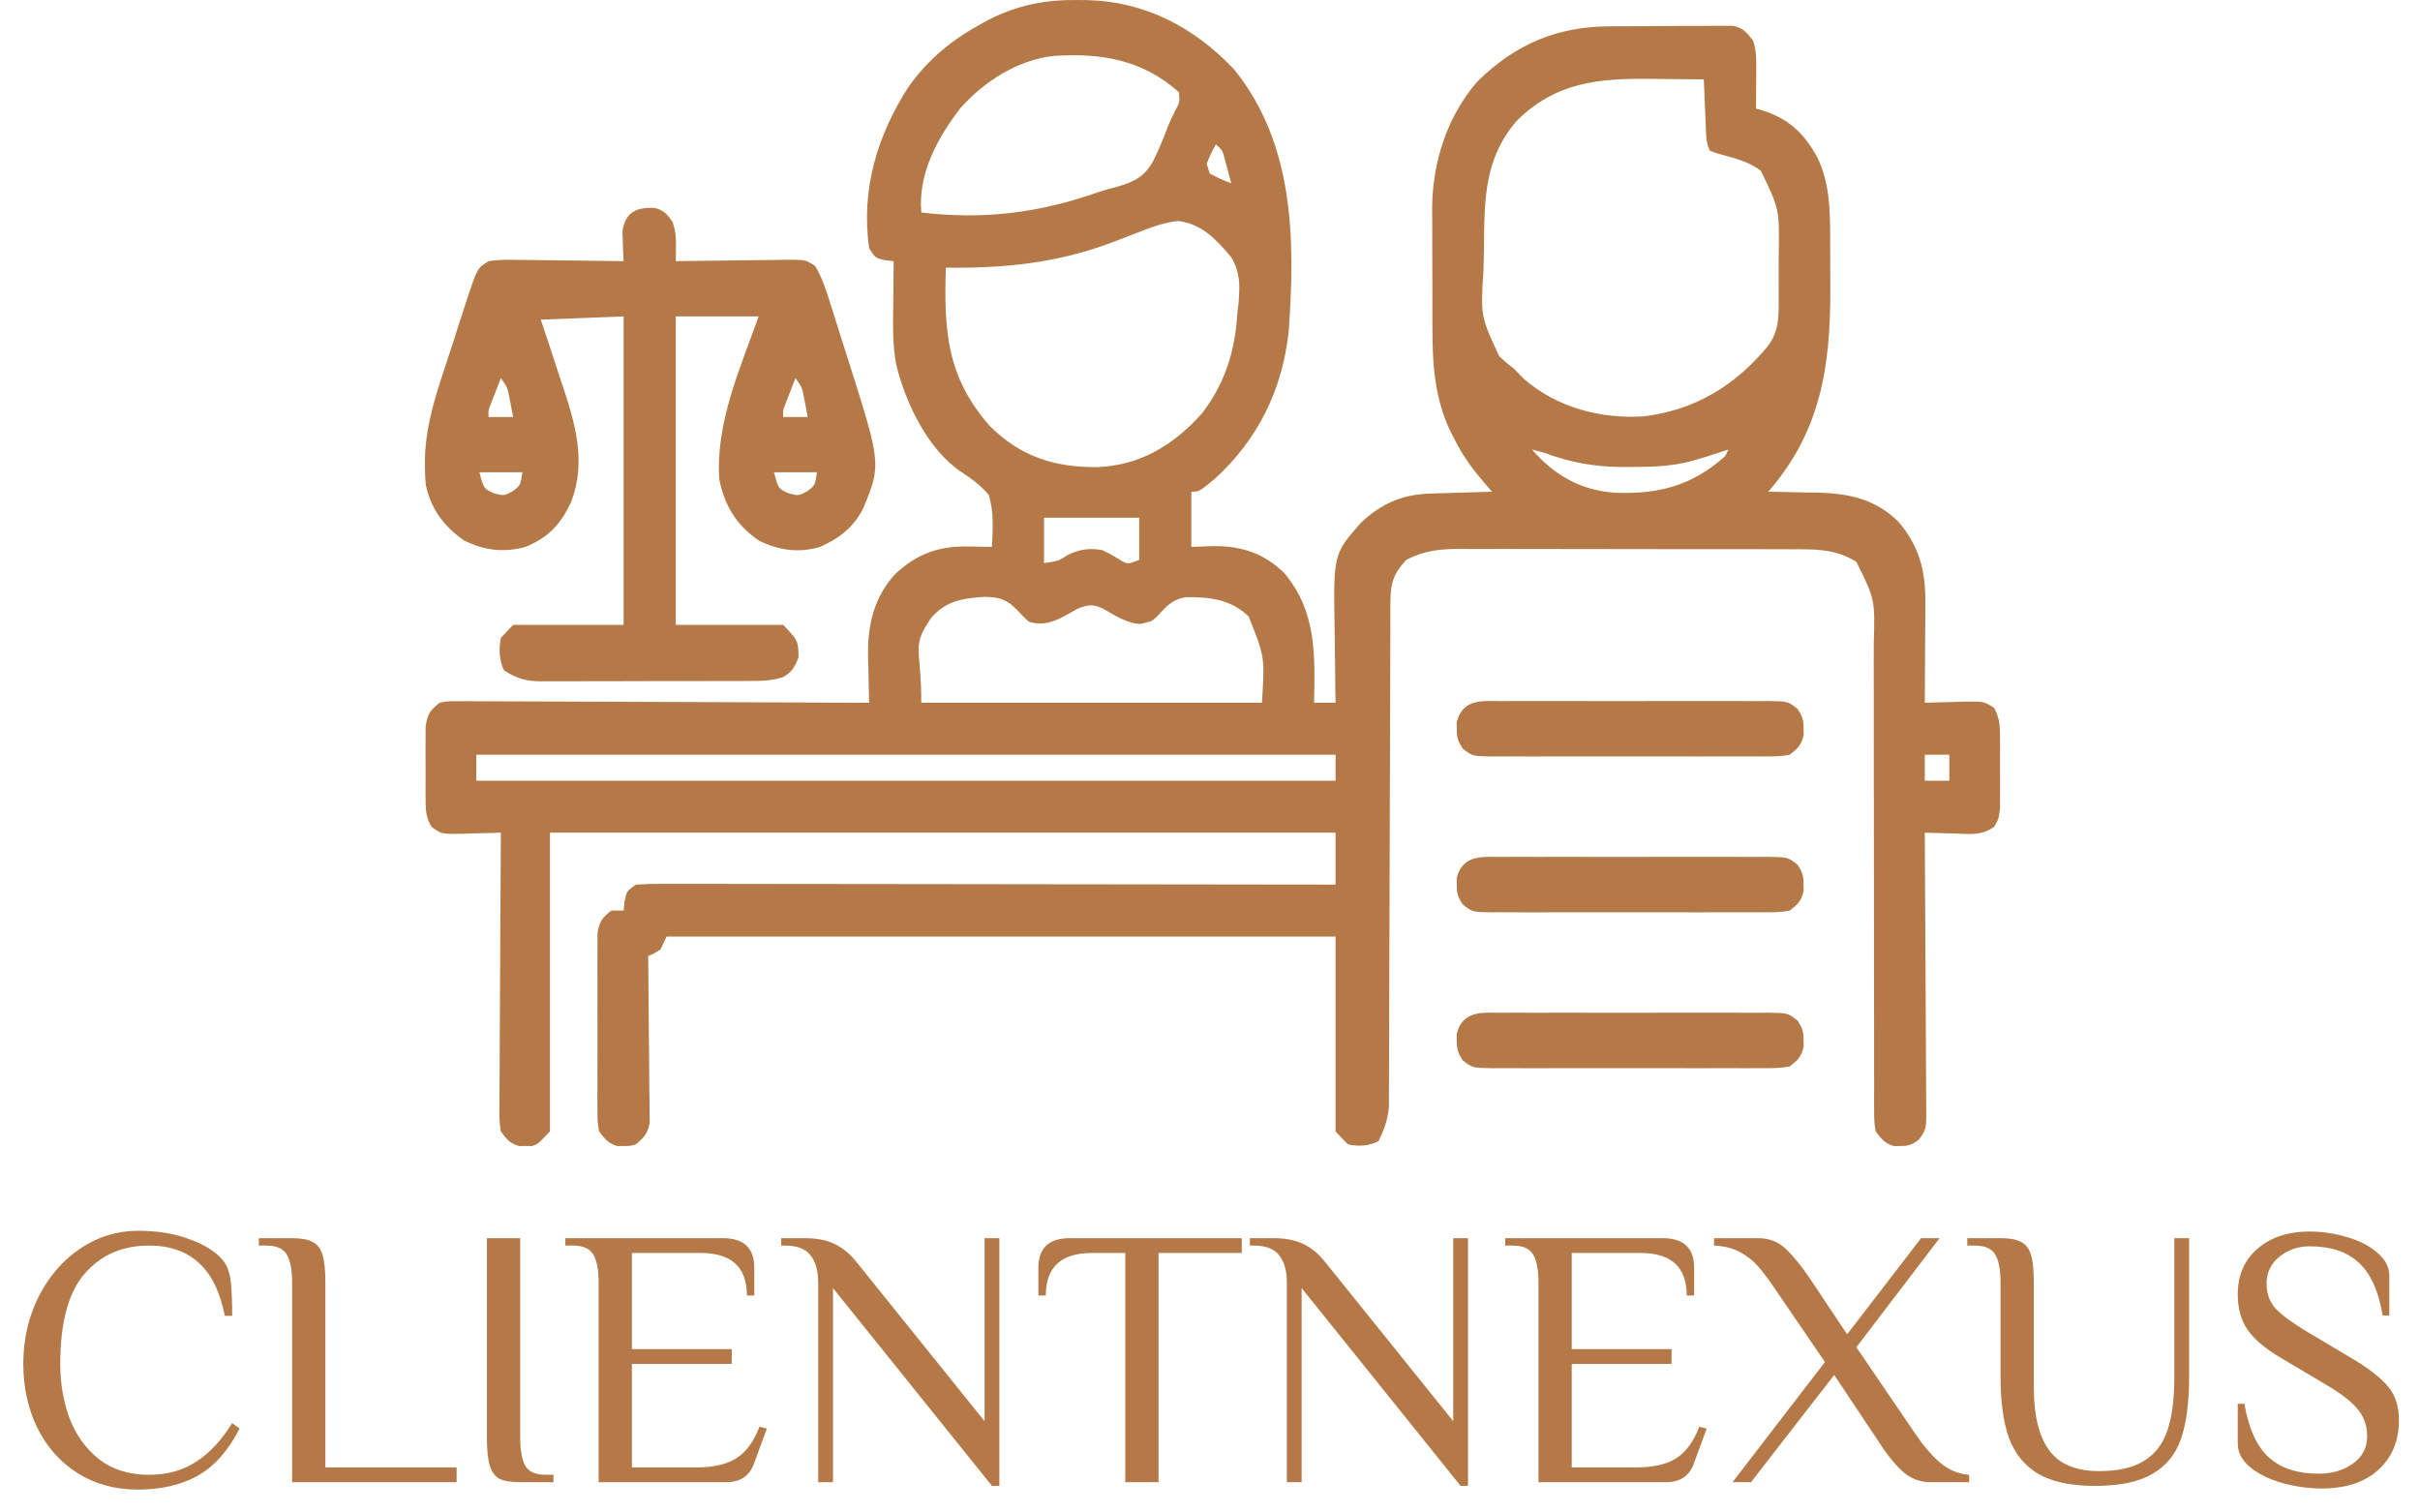 <svg width="216" height="135" viewBox="0 0 216 135" fill="none" xmlns="http://www.w3.org/2000/svg">
<path d="M12.309 132.956C10.263 132.956 8.459 132.461 6.897 131.471C5.357 130.481 4.169 129.139 3.333 127.445C2.497 125.729 2.079 123.826 2.079 121.736C2.079 119.58 2.53 117.589 3.432 115.763C4.356 113.937 5.599 112.496 7.161 111.44C8.745 110.384 10.461 109.856 12.309 109.856C14.069 109.856 15.609 110.109 16.929 110.615C18.271 111.099 19.261 111.726 19.899 112.496C20.273 112.958 20.504 113.574 20.592 114.344C20.68 115.092 20.724 116.126 20.724 117.446H20.064C19.646 115.312 18.876 113.739 17.754 112.727C16.632 111.693 15.147 111.176 13.299 111.176C10.923 111.176 9.009 112.012 7.557 113.684C6.105 115.356 5.379 118.04 5.379 121.736C5.379 123.474 5.654 125.091 6.204 126.587C6.776 128.083 7.656 129.304 8.844 130.25C10.032 131.174 11.517 131.636 13.299 131.636C14.905 131.636 16.302 131.251 17.49 130.481C18.7 129.711 19.778 128.556 20.724 127.016L21.384 127.511C20.372 129.491 19.118 130.899 17.622 131.735C16.148 132.549 14.377 132.956 12.309 132.956ZM26.072 114.476C26.072 113.354 25.918 112.529 25.61 112.001C25.302 111.451 24.686 111.176 23.762 111.176H23.102V110.516H26.072C26.886 110.516 27.491 110.626 27.887 110.846C28.305 111.044 28.602 111.418 28.778 111.968C28.954 112.518 29.042 113.354 29.042 114.476V130.976H40.757V132.296H26.072V114.476ZM46.431 132.296C45.617 132.296 45.001 132.197 44.583 131.999C44.187 131.779 43.901 131.394 43.725 130.844C43.549 130.294 43.461 129.458 43.461 128.336V110.516H46.431V128.336C46.431 129.458 46.585 130.294 46.893 130.844C47.201 131.372 47.817 131.636 48.741 131.636H49.401V132.296H46.431ZM53.432 114.476C53.432 113.354 53.278 112.529 52.97 112.001C52.662 111.451 52.046 111.176 51.122 111.176H50.462V110.516H64.52C66.39 110.516 67.325 111.396 67.325 113.156V115.631H66.665C66.665 113.101 65.29 111.836 62.54 111.836H56.402V120.416H65.312V121.736H56.402V130.976H62.177C63.695 130.976 64.883 130.701 65.741 130.151C66.599 129.601 67.281 128.666 67.787 127.346L68.447 127.511L67.292 130.646C66.896 131.746 66.071 132.296 64.817 132.296H53.432V114.476ZM74.349 114.971V132.296H73.029V114.476C73.029 113.42 72.798 112.606 72.336 112.034C71.896 111.462 71.137 111.176 70.059 111.176H69.729V110.516H71.874C72.886 110.516 73.744 110.681 74.448 111.011C75.152 111.341 75.779 111.836 76.329 112.496L87.879 126.851V110.516H89.199V132.626H88.539L74.349 114.971ZM100.438 111.836H97.468C94.718 111.836 93.343 113.101 93.343 115.631H92.683V113.156C92.683 111.396 93.618 110.516 95.488 110.516H110.833V111.836H103.408V132.296H100.438V111.836ZM116.179 114.971V132.296H114.859V114.476C114.859 113.42 114.628 112.606 114.166 112.034C113.726 111.462 112.967 111.176 111.889 111.176H111.559V110.516H113.704C114.716 110.516 115.574 110.681 116.278 111.011C116.982 111.341 117.609 111.836 118.159 112.496L129.709 126.851V110.516H131.029V132.626H130.369L116.179 114.971ZM137.318 114.476C137.318 113.354 137.164 112.529 136.856 112.001C136.548 111.451 135.932 111.176 135.008 111.176H134.348V110.516H148.406C150.276 110.516 151.211 111.396 151.211 113.156V115.631H150.551C150.551 113.101 149.176 111.836 146.426 111.836H140.288V120.416H149.198V121.736H140.288V130.976H146.063C147.581 130.976 148.769 130.701 149.627 130.151C150.485 129.601 151.167 128.666 151.673 127.346L152.333 127.511L151.178 130.646C150.782 131.746 149.957 132.296 148.703 132.296H137.318V114.476ZM162.888 121.571L158.268 114.806C157.74 114.036 157.278 113.431 156.882 112.991C156.486 112.529 155.969 112.122 155.331 111.77C154.693 111.418 153.912 111.22 152.988 111.176V110.516H156.948C157.916 110.516 158.73 110.835 159.39 111.473C160.05 112.089 160.776 112.98 161.568 114.146L164.868 119.096L171.468 110.516H173.118L165.693 120.251L170.973 128.006C171.655 129.018 172.381 129.865 173.151 130.547C173.943 131.207 174.812 131.57 175.758 131.636V132.296H172.293C171.347 132.296 170.511 131.966 169.785 131.306C169.059 130.624 168.355 129.744 167.673 128.666L163.713 122.726L156.288 132.296H154.638L162.888 121.571ZM186.977 132.626C184.865 132.626 183.193 132.274 181.961 131.57C180.729 130.844 179.849 129.777 179.321 128.369C178.815 126.961 178.562 125.135 178.562 122.891V114.476C178.562 113.354 178.408 112.529 178.1 112.001C177.792 111.451 177.176 111.176 176.252 111.176H175.592V110.516H178.562C179.376 110.516 179.981 110.626 180.377 110.846C180.795 111.044 181.092 111.418 181.268 111.968C181.444 112.518 181.532 113.354 181.532 114.476V123.881C181.532 126.323 181.983 128.171 182.885 129.425C183.787 130.679 185.283 131.306 187.373 131.306C189.045 131.306 190.365 131.009 191.333 130.415C192.323 129.821 193.027 128.919 193.445 127.709C193.863 126.499 194.072 124.893 194.072 122.891V110.516H195.392V122.891C195.392 125.179 195.15 127.027 194.666 128.435C194.182 129.821 193.324 130.866 192.092 131.57C190.882 132.274 189.177 132.626 186.977 132.626ZM207.257 132.857C206.047 132.857 204.859 132.692 203.693 132.362C202.527 132.032 201.57 131.559 200.822 130.943C200.096 130.327 199.733 129.623 199.733 128.831V125.3H200.327C200.701 127.5 201.427 129.095 202.505 130.085C203.583 131.053 205.068 131.537 206.96 131.537C208.148 131.537 209.16 131.24 209.996 130.646C210.854 130.052 211.283 129.227 211.283 128.171C211.283 127.247 210.997 126.444 210.425 125.762C209.853 125.08 208.929 124.365 207.653 123.617L203.594 121.208C202.186 120.372 201.185 119.525 200.591 118.667C200.019 117.809 199.733 116.764 199.733 115.532C199.733 113.838 200.316 112.485 201.482 111.473C202.67 110.439 204.221 109.922 206.135 109.922C207.257 109.922 208.368 110.087 209.468 110.417C210.568 110.725 211.47 111.187 212.174 111.803C212.9 112.397 213.263 113.09 213.263 113.882V117.413H212.669C212.295 115.213 211.58 113.64 210.524 112.694C209.49 111.726 208.027 111.242 206.135 111.242C205.123 111.242 204.232 111.55 203.462 112.166C202.692 112.782 202.307 113.585 202.307 114.575C202.307 115.477 202.582 116.225 203.132 116.819C203.704 117.413 204.65 118.106 205.97 118.898L210.029 121.307C211.525 122.209 212.581 123.045 213.197 123.815C213.813 124.585 214.121 125.564 214.121 126.752C214.121 128.6 213.505 130.085 212.273 131.207C211.041 132.307 209.369 132.857 207.257 132.857Z" fill="#B47947"/>
<path d="M96.148 0.001C96.58 0.005 96.58 0.005 97.021 0.009C102.131 0.126 106.554 2.379 110.169 6.214C115.52 12.856 115.62 21.36 115.015 29.661C114.439 34.885 112.202 39.302 108.429 42.737C107.023 43.89 107.023 43.89 106.334 43.89C106.334 45.516 106.334 47.142 106.334 48.817C106.956 48.793 107.577 48.769 108.217 48.744C110.736 48.712 112.803 49.334 114.662 51.188C117.505 54.608 117.376 58.432 117.29 62.728C117.923 62.728 118.556 62.728 119.208 62.728C119.202 62.392 119.196 62.056 119.19 61.709C119.17 60.451 119.158 59.193 119.148 57.934C119.142 57.392 119.135 56.849 119.125 56.307C119.008 49.453 119.008 49.453 121.48 46.652C123.251 44.967 125.174 44.132 127.56 44.06C127.888 44.048 128.217 44.037 128.555 44.026C129.063 44.012 129.063 44.012 129.582 43.998C129.927 43.987 130.273 43.976 130.628 43.965C131.478 43.937 132.327 43.913 133.177 43.89C133.032 43.726 132.888 43.562 132.739 43.394C131.582 42.056 130.588 40.776 129.805 39.162C129.717 38.996 129.629 38.829 129.539 38.658C128.069 35.71 127.847 32.585 127.854 29.309C127.853 28.919 127.851 28.529 127.85 28.14C127.847 27.329 127.848 26.519 127.851 25.708C127.854 24.68 127.848 23.651 127.84 22.622C127.835 21.819 127.835 21.017 127.837 20.214C127.837 19.654 127.832 19.093 127.828 18.533C127.858 14.437 129.198 10.34 131.859 7.282C135.337 3.863 139.071 2.359 143.743 2.349C144.236 2.346 144.236 2.346 144.74 2.343C145.433 2.341 146.126 2.339 146.819 2.339C147.882 2.338 148.943 2.327 150.006 2.316C150.68 2.315 151.354 2.314 152.028 2.313C152.505 2.307 152.505 2.307 152.991 2.3C153.434 2.303 153.434 2.303 153.886 2.306C154.146 2.305 154.405 2.304 154.673 2.303C155.567 2.489 155.891 2.869 156.459 3.606C156.737 4.394 156.766 5.119 156.76 5.956C156.759 6.175 156.758 6.393 156.757 6.618C156.755 6.844 156.752 7.069 156.75 7.301C156.749 7.531 156.747 7.761 156.746 7.997C156.743 8.562 156.738 9.127 156.733 9.692C156.888 9.735 157.044 9.777 157.205 9.821C159.568 10.547 160.982 11.807 162.212 14.056C163.279 16.257 163.349 18.599 163.353 21.021C163.353 21.271 163.354 21.52 163.355 21.778C163.357 22.306 163.357 22.834 163.357 23.361C163.358 24.153 163.363 24.945 163.368 25.736C163.39 32.8 162.488 38.525 157.828 43.89C158.038 43.892 158.248 43.895 158.464 43.898C159.428 43.914 160.391 43.938 161.355 43.962C161.685 43.966 162.014 43.971 162.354 43.975C165.088 44.053 167.414 44.562 169.461 46.584C171.308 48.758 171.884 50.972 171.851 53.841C171.85 54.223 171.85 54.223 171.849 54.613C171.846 55.422 171.839 56.231 171.832 57.04C171.829 57.591 171.827 58.141 171.824 58.692C171.818 60.037 171.809 61.382 171.798 62.728C171.958 62.722 172.118 62.715 172.283 62.709C173.011 62.685 173.74 62.67 174.468 62.655C174.72 62.645 174.972 62.636 175.232 62.626C177.07 62.598 177.07 62.598 177.99 63.181C178.513 64.15 178.513 64.874 178.517 65.988C178.518 66.189 178.519 66.391 178.52 66.599C178.521 67.023 178.519 67.448 178.514 67.873C178.508 68.522 178.514 69.17 178.521 69.819C178.52 70.233 178.519 70.646 178.517 71.06C178.516 71.435 178.514 71.81 178.513 72.196C178.371 73.161 178.371 73.161 177.99 73.796C176.876 74.613 175.788 74.443 174.468 74.393C174.212 74.387 173.955 74.382 173.691 74.377C173.06 74.363 172.429 74.344 171.798 74.32C171.8 74.652 171.802 74.983 171.805 75.325C171.827 78.446 171.844 81.568 171.854 84.689C171.86 86.294 171.868 87.899 171.88 89.504C171.892 91.052 171.899 92.601 171.902 94.149C171.904 94.74 171.907 95.331 171.913 95.922C171.921 96.75 171.922 97.576 171.922 98.404C171.926 98.649 171.93 98.894 171.934 99.147C171.923 100.807 171.923 100.807 171.276 101.714C170.655 102.177 170.358 102.299 169.606 102.287C169.335 102.292 169.335 102.292 169.059 102.296C168.248 102.068 167.936 101.672 167.415 100.983C167.278 100.105 167.278 100.105 167.278 99.057C167.276 98.767 167.276 98.767 167.274 98.471C167.27 97.824 167.275 97.177 167.279 96.53C167.278 96.065 167.276 95.601 167.274 95.137C167.271 94.137 167.271 93.138 167.274 92.138C167.278 90.556 167.274 88.973 167.269 87.391C167.261 84.316 167.26 81.241 167.261 78.166C167.261 74.257 167.258 70.348 167.248 66.439C167.244 64.868 167.244 63.296 167.247 61.725C167.248 60.745 167.246 59.765 167.243 58.785C167.243 58.332 167.243 57.879 167.246 57.427C167.357 53.495 167.357 53.495 165.686 50.139C163.792 48.974 162.023 49.022 159.886 49.027C159.542 49.025 159.198 49.024 158.844 49.022C157.903 49.019 156.962 49.018 156.022 49.019C155.235 49.019 154.448 49.018 153.661 49.017C151.804 49.013 149.947 49.013 148.09 49.015C146.177 49.017 144.265 49.013 142.353 49.007C140.708 49.002 139.063 49 137.418 49.001C136.437 49.002 135.456 49.001 134.475 48.997C133.38 48.992 132.285 48.995 131.19 48.999C130.868 48.996 130.545 48.994 130.213 48.992C128.45 49.004 127.101 49.154 125.508 49.976C124.318 51.299 124.104 52.079 124.1 53.876C124.1 54.07 124.099 54.265 124.098 54.465C124.096 55.119 124.095 55.773 124.095 56.428C124.094 56.896 124.092 57.364 124.091 57.832C124.088 58.841 124.085 59.85 124.084 60.86C124.081 62.456 124.075 64.053 124.069 65.65C124.052 70.19 124.037 74.731 124.028 79.272C124.023 81.778 124.015 84.285 124.004 86.791C123.998 88.118 123.994 89.444 123.993 90.771C123.993 92.02 123.988 93.268 123.981 94.517C123.979 94.974 123.979 95.432 123.98 95.89C123.981 96.516 123.977 97.142 123.972 97.768C123.97 98.293 123.97 98.293 123.969 98.829C123.844 100.017 123.557 100.791 123.042 101.852C122.185 102.306 121.232 102.344 120.303 102.142C119.942 101.76 119.58 101.377 119.208 100.983C119.208 95.245 119.208 89.506 119.208 83.594C99.503 83.594 79.798 83.594 59.497 83.594C59.316 83.977 59.135 84.359 58.949 84.753C58.367 85.116 58.367 85.116 57.853 85.333C57.856 85.526 57.858 85.72 57.861 85.919C57.885 87.931 57.901 89.944 57.913 91.956C57.919 92.707 57.926 93.458 57.936 94.209C57.949 95.288 57.955 96.367 57.96 97.446C57.966 97.783 57.971 98.119 57.977 98.466C57.977 98.935 57.977 98.935 57.977 99.415C57.98 99.69 57.982 99.966 57.985 100.249C57.814 101.2 57.459 101.542 56.758 102.142C56.21 102.296 56.21 102.296 55.662 102.287C55.391 102.292 55.391 102.292 55.114 102.296C54.307 102.069 53.992 101.665 53.471 100.983C53.331 100.147 53.331 100.147 53.329 99.167C53.325 98.799 53.322 98.432 53.318 98.053C53.32 97.653 53.323 97.253 53.325 96.853C53.324 96.442 53.323 96.03 53.322 95.619C53.32 94.757 53.323 93.896 53.328 93.034C53.334 91.931 53.331 90.828 53.324 89.725C53.32 88.876 53.321 88.026 53.324 87.177C53.325 86.77 53.324 86.364 53.321 85.957C53.319 85.388 53.324 84.82 53.329 84.251C53.33 83.927 53.331 83.604 53.331 83.271C53.503 82.238 53.77 81.886 54.566 81.276C54.928 81.276 55.289 81.276 55.662 81.276C55.69 81.001 55.718 80.726 55.748 80.442C55.936 79.537 55.936 79.537 56.758 78.957C57.589 78.902 58.395 78.882 59.227 78.887C59.483 78.887 59.739 78.886 60.002 78.886C60.863 78.885 61.723 78.888 62.584 78.891C63.199 78.891 63.814 78.891 64.43 78.891C66.104 78.891 67.778 78.894 69.451 78.898C71.2 78.902 72.948 78.902 74.696 78.903C77.631 78.905 80.566 78.908 83.501 78.913C86.525 78.919 89.548 78.923 92.571 78.925C92.851 78.925 92.851 78.925 93.136 78.926C94.071 78.927 95.005 78.927 95.94 78.928C103.696 78.934 111.452 78.944 119.208 78.957C119.208 77.427 119.208 75.897 119.208 74.32C96.068 74.32 72.929 74.32 49.088 74.32C49.088 83.119 49.088 91.918 49.088 100.983C47.992 102.142 47.992 102.142 47.445 102.296C47.264 102.293 47.083 102.29 46.897 102.287C46.716 102.29 46.535 102.293 46.349 102.296C45.514 102.061 45.228 101.715 44.706 100.983C44.546 100.124 44.567 99.277 44.581 98.404C44.581 98.144 44.581 97.883 44.581 97.615C44.582 96.756 44.59 95.897 44.599 95.037C44.601 94.441 44.602 93.845 44.603 93.249C44.608 91.68 44.618 90.112 44.63 88.543C44.642 86.943 44.647 85.342 44.652 83.741C44.664 80.601 44.683 77.46 44.706 74.32C44.545 74.326 44.385 74.332 44.22 74.338C43.492 74.363 42.764 74.378 42.035 74.393C41.783 74.402 41.531 74.412 41.271 74.422C39.406 74.451 39.406 74.451 38.513 73.796C37.96 72.874 37.99 72.146 37.986 71.06C37.985 70.858 37.984 70.657 37.983 70.449C37.983 70.025 37.984 69.6 37.989 69.175C37.995 68.526 37.989 67.878 37.982 67.229C37.983 66.815 37.984 66.402 37.986 65.988C37.988 65.613 37.989 65.238 37.99 64.851C38.159 63.702 38.374 63.434 39.228 62.728C39.961 62.585 39.961 62.585 40.815 62.588C41.301 62.586 41.301 62.586 41.797 62.583C42.329 62.59 42.329 62.59 42.872 62.596C43.25 62.596 43.628 62.596 44.006 62.596C45.031 62.595 46.057 62.602 47.082 62.61C48.154 62.617 49.226 62.618 50.297 62.619C52.327 62.623 54.356 62.633 56.385 62.644C58.696 62.657 61.006 62.663 63.317 62.669C68.069 62.681 72.822 62.702 77.574 62.728C77.569 62.532 77.563 62.337 77.557 62.135C77.534 61.234 77.52 60.333 77.506 59.431C77.497 59.124 77.487 58.816 77.478 58.499C77.446 55.711 78.015 53.364 79.847 51.289C81.809 49.423 83.838 48.716 86.442 48.78C86.644 48.783 86.845 48.786 87.053 48.788C87.545 48.795 88.038 48.806 88.531 48.817C88.624 47.264 88.715 45.678 88.257 44.18C87.51 43.297 86.759 42.759 85.813 42.132C82.871 40.177 80.875 36.103 80.012 32.617C79.641 30.779 79.707 28.932 79.731 27.063C79.734 26.701 79.736 26.34 79.739 25.967C79.745 25.082 79.754 24.198 79.766 23.313C79.506 23.283 79.246 23.253 78.978 23.223C78.122 23.023 78.122 23.023 77.574 22.154C76.834 16.884 78.307 12.07 81.102 7.735C82.906 5.209 85.048 3.497 87.692 2.066C87.865 1.972 88.038 1.878 88.216 1.78C90.783 0.456 93.305 -0.029 96.148 0.001ZM85.688 9.693C83.68 12.308 81.932 15.49 82.231 18.966C87.797 19.627 92.757 19.009 98.039 17.147C98.595 16.961 99.161 16.81 99.727 16.665C101.185 16.237 102.107 15.813 102.9 14.428C103.395 13.445 103.812 12.437 104.201 11.403C104.403 10.886 104.643 10.387 104.886 9.89C105.298 9.126 105.298 9.126 105.239 8.243C101.965 5.304 98.223 4.717 94.088 4.99C90.906 5.318 87.846 7.235 85.688 9.693ZM135.38 10.781C132.454 14.179 132.491 17.826 132.452 22.171C132.445 22.798 132.432 23.425 132.413 24.052C132.148 28.221 132.148 28.221 133.815 31.797C134.452 32.389 134.452 32.389 135.094 32.877C135.411 33.194 135.725 33.513 136.036 33.837C139.018 36.411 142.94 37.411 146.722 37.162C151.228 36.611 154.871 34.462 157.828 30.848C158.71 29.607 158.771 28.507 158.759 27.004C158.76 26.774 158.761 26.544 158.762 26.308C158.762 25.822 158.761 25.337 158.757 24.852C158.753 24.116 158.757 23.382 158.762 22.646C158.83 18.694 158.83 18.694 157.178 15.253C156.066 14.385 154.688 14.088 153.372 13.719C153.125 13.633 152.878 13.548 152.624 13.46C152.302 12.779 152.295 12.315 152.264 11.555C152.252 11.296 152.241 11.036 152.229 10.769C152.218 10.497 152.207 10.225 152.196 9.946C152.184 9.672 152.173 9.398 152.16 9.116C152.131 8.438 152.103 7.761 152.076 7.084C150.888 7.069 149.7 7.059 148.512 7.052C148.109 7.049 147.707 7.045 147.304 7.04C142.723 6.984 138.861 7.326 135.38 10.781ZM108.526 12.88C108.08 13.701 108.08 13.701 107.704 14.619C107.794 14.906 107.885 15.193 107.978 15.488C108.937 15.985 108.937 15.985 109.895 16.358C109.772 15.886 109.646 15.415 109.518 14.945C109.449 14.683 109.379 14.42 109.307 14.15C109.112 13.417 109.112 13.417 108.526 12.88ZM101.507 20.777C101.019 20.965 100.53 21.151 100.042 21.338C99.806 21.428 99.57 21.519 99.327 21.613C94.377 23.492 89.638 23.951 84.422 23.893C84.244 29.598 84.528 33.672 88.342 38.021C91.104 40.787 94.199 41.722 97.911 41.693C101.678 41.564 104.696 39.791 107.267 36.916C109.323 34.271 110.246 31.33 110.443 27.95C110.48 27.636 110.516 27.321 110.554 26.997C110.671 25.416 110.699 24.327 109.89 22.954C108.54 21.338 107.26 19.987 105.164 19.722C103.852 19.868 102.735 20.288 101.507 20.777ZM136.738 40.122C138.77 42.474 141.169 43.786 144.193 43.983C147.989 44.13 151.033 43.369 153.994 40.702C154.084 40.511 154.175 40.319 154.268 40.122C154.099 40.178 153.929 40.234 153.755 40.292C153.523 40.368 153.291 40.443 153.052 40.521C152.827 40.595 152.601 40.669 152.368 40.745C152.091 40.826 151.814 40.908 151.529 40.992C151.356 41.043 151.183 41.094 151.005 41.147C149.207 41.628 147.454 41.682 145.605 41.68C145.292 41.68 144.978 41.68 144.655 41.681C142.209 41.647 140.136 41.271 137.833 40.412C137.469 40.31 137.105 40.211 136.738 40.122ZM93.187 46.208C93.187 47.547 93.187 48.886 93.187 50.266C94.497 50.065 94.497 50.065 95.327 49.523C96.379 49.021 97.265 48.892 98.391 49.106C98.982 49.379 99.523 49.684 100.073 50.04C100.667 50.366 100.667 50.366 101.678 49.976C101.678 48.733 101.678 47.489 101.678 46.208C98.876 46.208 96.074 46.208 93.187 46.208ZM83.07 55.211C81.315 57.854 82.231 57.623 82.231 62.728C92.264 62.728 102.297 62.728 112.634 62.728C112.895 58.639 112.895 58.639 111.45 55.025C109.84 53.47 107.924 53.281 105.837 53.299C104.619 53.515 104.109 54.115 103.271 55.025C102.774 55.482 102.774 55.482 101.712 55.7C100.497 55.591 99.534 54.941 98.477 54.341C97.585 53.907 97.115 53.965 96.2 54.323C95.845 54.52 95.491 54.72 95.138 54.921C94.026 55.525 93.051 55.881 91.817 55.482C91.318 55.026 91.318 55.026 90.807 54.468C89.841 53.472 89.192 53.295 87.846 53.273C85.963 53.392 84.359 53.63 83.07 55.211ZM42.514 67.365C42.514 68.13 42.514 68.895 42.514 69.683C67.823 69.683 93.132 69.683 119.208 69.683C119.208 68.918 119.208 68.153 119.208 67.365C93.899 67.365 68.59 67.365 42.514 67.365ZM171.798 67.365C171.798 68.13 171.798 68.895 171.798 69.683C172.521 69.683 173.244 69.683 173.989 69.683C173.989 68.918 173.989 68.153 173.989 67.365C173.266 67.365 172.543 67.365 171.798 67.365Z" fill="#B47947"/>
<path d="M58.428 18.562C59.231 18.738 59.577 19.143 60.045 19.835C60.308 20.671 60.347 21.197 60.336 22.063C60.333 22.297 60.331 22.532 60.328 22.773C60.325 22.951 60.322 23.13 60.319 23.313C60.845 23.304 60.845 23.304 61.382 23.295C62.685 23.274 63.988 23.26 65.29 23.249C65.854 23.244 66.418 23.236 66.982 23.226C67.792 23.212 68.603 23.205 69.413 23.2C69.665 23.194 69.917 23.188 70.177 23.182C71.891 23.181 71.891 23.181 72.755 23.737C73.385 24.797 73.742 25.896 74.109 27.083C74.191 27.338 74.272 27.593 74.356 27.856C74.616 28.672 74.871 29.488 75.126 30.305C75.299 30.848 75.472 31.39 75.645 31.933C78.665 41.438 78.665 41.438 77.056 45.356C76.173 47.101 74.898 48.052 73.192 48.817C71.283 49.374 69.495 49.133 67.714 48.237C65.77 46.893 64.7 45.209 64.205 42.816C63.846 37.765 66.069 32.873 67.714 28.24C65.273 28.24 62.833 28.24 60.319 28.24C60.319 37.325 60.319 46.411 60.319 55.772C63.482 55.772 66.646 55.772 69.905 55.772C71.246 57.191 71.246 57.191 71.275 58.67C70.931 59.56 70.68 59.992 69.873 60.445C68.873 60.767 67.928 60.782 66.892 60.779C66.567 60.781 66.567 60.781 66.236 60.783C65.522 60.787 64.808 60.787 64.094 60.786C63.597 60.787 63.099 60.788 62.601 60.79C61.559 60.792 60.517 60.792 59.474 60.79C58.141 60.789 56.807 60.794 55.473 60.8C54.445 60.805 53.417 60.805 52.39 60.804C51.898 60.804 51.407 60.806 50.915 60.809C50.226 60.812 49.538 60.81 48.85 60.807C48.648 60.809 48.446 60.811 48.238 60.813C46.954 60.8 46.069 60.552 44.98 59.83C44.551 58.922 44.515 57.914 44.706 56.931C45.248 56.358 45.248 56.358 45.802 55.772C49.056 55.772 52.31 55.772 55.662 55.772C55.662 46.687 55.662 37.601 55.662 28.24C52.001 28.383 52.001 28.383 48.267 28.53C48.504 29.239 48.741 29.949 48.986 30.68C49.215 31.379 49.443 32.08 49.671 32.78C49.828 33.261 49.988 33.742 50.149 34.221C51.32 37.705 52.358 41.135 50.996 44.761C50.061 46.806 48.929 47.988 46.897 48.817C44.974 49.342 43.211 49.139 41.419 48.237C39.692 47.043 38.462 45.469 38.01 43.301C37.947 42.677 37.928 42.071 37.931 41.443C37.932 41.209 37.933 40.975 37.934 40.733C38.044 37.711 39.001 34.916 39.944 32.088C40.259 31.145 40.56 30.198 40.861 29.25C41.056 28.645 41.252 28.04 41.449 27.435C41.539 27.154 41.63 26.873 41.722 26.583C42.617 23.924 42.617 23.924 43.61 23.313C44.528 23.163 45.427 23.178 46.354 23.2C46.62 23.202 46.886 23.203 47.16 23.205C48.008 23.211 48.856 23.226 49.705 23.241C50.28 23.247 50.856 23.252 51.432 23.256C52.842 23.269 54.252 23.289 55.662 23.313C55.649 23.076 55.637 22.838 55.624 22.593C55.609 22.125 55.609 22.125 55.594 21.647C55.581 21.337 55.568 21.028 55.555 20.709C55.778 18.887 56.878 18.479 58.428 18.562ZM44.706 33.746C44.522 34.217 44.34 34.688 44.158 35.159C44.056 35.422 43.955 35.684 43.85 35.954C43.579 36.613 43.579 36.613 43.61 37.224C44.333 37.224 45.057 37.224 45.802 37.224C45.724 36.807 45.644 36.391 45.562 35.974C45.495 35.626 45.495 35.626 45.427 35.271C45.269 34.542 45.269 34.542 44.706 33.746ZM71.001 33.746C70.817 34.217 70.635 34.688 70.453 35.159C70.351 35.422 70.25 35.684 70.145 35.954C69.874 36.613 69.874 36.613 69.905 37.224C70.628 37.224 71.351 37.224 72.097 37.224C72.019 36.807 71.938 36.391 71.857 35.974C71.79 35.626 71.79 35.626 71.722 35.271C71.564 34.542 71.564 34.542 71.001 33.746ZM42.789 42.151C43.174 43.62 43.174 43.62 44.107 44.035C44.98 44.26 44.98 44.26 45.75 43.854C46.46 43.316 46.46 43.316 46.623 42.151C45.358 42.151 44.092 42.151 42.789 42.151ZM69.084 42.151C69.468 43.62 69.468 43.62 70.402 44.035C71.275 44.26 71.275 44.26 72.045 43.854C72.755 43.316 72.755 43.316 72.918 42.151C71.653 42.151 70.387 42.151 69.084 42.151Z" fill="#B47947"/>
<path d="M133.982 90.4C134.258 90.398 134.534 90.395 134.819 90.393C135.733 90.388 136.646 90.392 137.56 90.396C138.194 90.395 138.829 90.394 139.463 90.392C140.793 90.391 142.123 90.393 143.453 90.398C145.159 90.405 146.864 90.401 148.57 90.394C149.881 90.39 151.191 90.391 152.501 90.394C153.13 90.395 153.759 90.394 154.388 90.392C155.267 90.389 156.145 90.393 157.024 90.4C157.415 90.396 157.415 90.396 157.814 90.392C159.575 90.416 159.575 90.416 160.455 91.102C160.873 91.757 160.99 92.085 160.979 92.868C160.983 93.155 160.983 93.155 160.987 93.448C160.762 94.345 160.457 94.632 159.746 95.187C158.84 95.364 157.943 95.345 157.024 95.337C156.748 95.339 156.472 95.341 156.187 95.343C155.273 95.348 154.36 95.344 153.446 95.341C152.812 95.341 152.177 95.343 151.543 95.344C150.213 95.346 148.883 95.343 147.553 95.338C145.847 95.331 144.141 95.335 142.435 95.342C141.125 95.346 139.815 95.345 138.505 95.342C137.876 95.341 137.247 95.342 136.618 95.345C135.739 95.347 134.861 95.343 133.982 95.337C133.721 95.339 133.46 95.341 133.192 95.344C131.431 95.32 131.431 95.32 130.551 94.634C130.133 93.979 130.016 93.651 130.027 92.868C130.023 92.581 130.023 92.581 130.019 92.288C130.549 90.177 132.287 90.384 133.982 90.4Z" fill="#B47947"/>
<path d="M133.982 76.489C134.258 76.487 134.534 76.484 134.819 76.482C135.733 76.477 136.646 76.481 137.56 76.485C138.194 76.484 138.829 76.483 139.463 76.481C140.793 76.48 142.123 76.482 143.453 76.487C145.159 76.494 146.864 76.49 148.57 76.483C149.881 76.479 151.191 76.481 152.501 76.484C153.13 76.484 153.759 76.483 154.388 76.481C155.267 76.478 156.145 76.482 157.024 76.489C157.415 76.485 157.415 76.485 157.814 76.481C159.575 76.505 159.575 76.505 160.455 77.191C160.873 77.846 160.99 78.174 160.979 78.957C160.983 79.244 160.983 79.244 160.987 79.537C160.762 80.434 160.457 80.721 159.746 81.276C158.84 81.453 157.943 81.434 157.024 81.426C156.748 81.428 156.472 81.43 156.187 81.432C155.273 81.437 154.36 81.433 153.446 81.43C152.812 81.43 152.177 81.431 151.543 81.433C150.213 81.435 148.883 81.432 147.553 81.427C145.847 81.42 144.141 81.424 142.435 81.431C141.125 81.435 139.815 81.434 138.505 81.431C137.876 81.43 137.247 81.431 136.618 81.434C135.739 81.436 134.861 81.432 133.982 81.426C133.721 81.428 133.46 81.43 133.192 81.433C131.431 81.409 131.431 81.409 130.551 80.723C130.133 80.068 130.016 79.74 130.027 78.957C130.023 78.67 130.023 78.67 130.019 78.377C130.549 76.266 132.287 76.473 133.982 76.489Z" fill="#B47947"/>
<path d="M133.982 62.578C134.258 62.576 134.534 62.574 134.819 62.572C135.733 62.566 136.646 62.57 137.56 62.574C138.194 62.573 138.829 62.572 139.463 62.57C140.793 62.569 142.123 62.571 143.453 62.577C145.159 62.583 146.864 62.579 148.57 62.572C149.881 62.568 151.191 62.569 152.501 62.572C153.13 62.573 153.759 62.572 154.388 62.57C155.267 62.567 156.145 62.571 157.024 62.578C157.415 62.574 157.415 62.574 157.814 62.571C159.575 62.595 159.575 62.595 160.455 63.28C160.873 63.935 160.99 64.263 160.979 65.046C160.983 65.333 160.983 65.333 160.987 65.626C160.762 66.523 160.457 66.81 159.746 67.365C158.84 67.542 157.943 67.523 157.024 67.515C156.748 67.517 156.472 67.519 156.187 67.521C155.273 67.526 154.36 67.522 153.446 67.519C152.812 67.519 152.177 67.52 151.543 67.522C150.213 67.524 148.883 67.521 147.553 67.516C145.847 67.509 144.141 67.513 142.435 67.52C141.125 67.524 139.815 67.523 138.505 67.52C137.876 67.519 137.247 67.52 136.618 67.523C135.739 67.526 134.861 67.521 133.982 67.515C133.721 67.517 133.46 67.519 133.192 67.522C131.431 67.498 131.431 67.498 130.551 66.812C130.133 66.157 130.016 65.829 130.027 65.046C130.023 64.759 130.023 64.759 130.019 64.466C130.549 62.355 132.287 62.562 133.982 62.578Z" fill="#B47947"/>
</svg>
